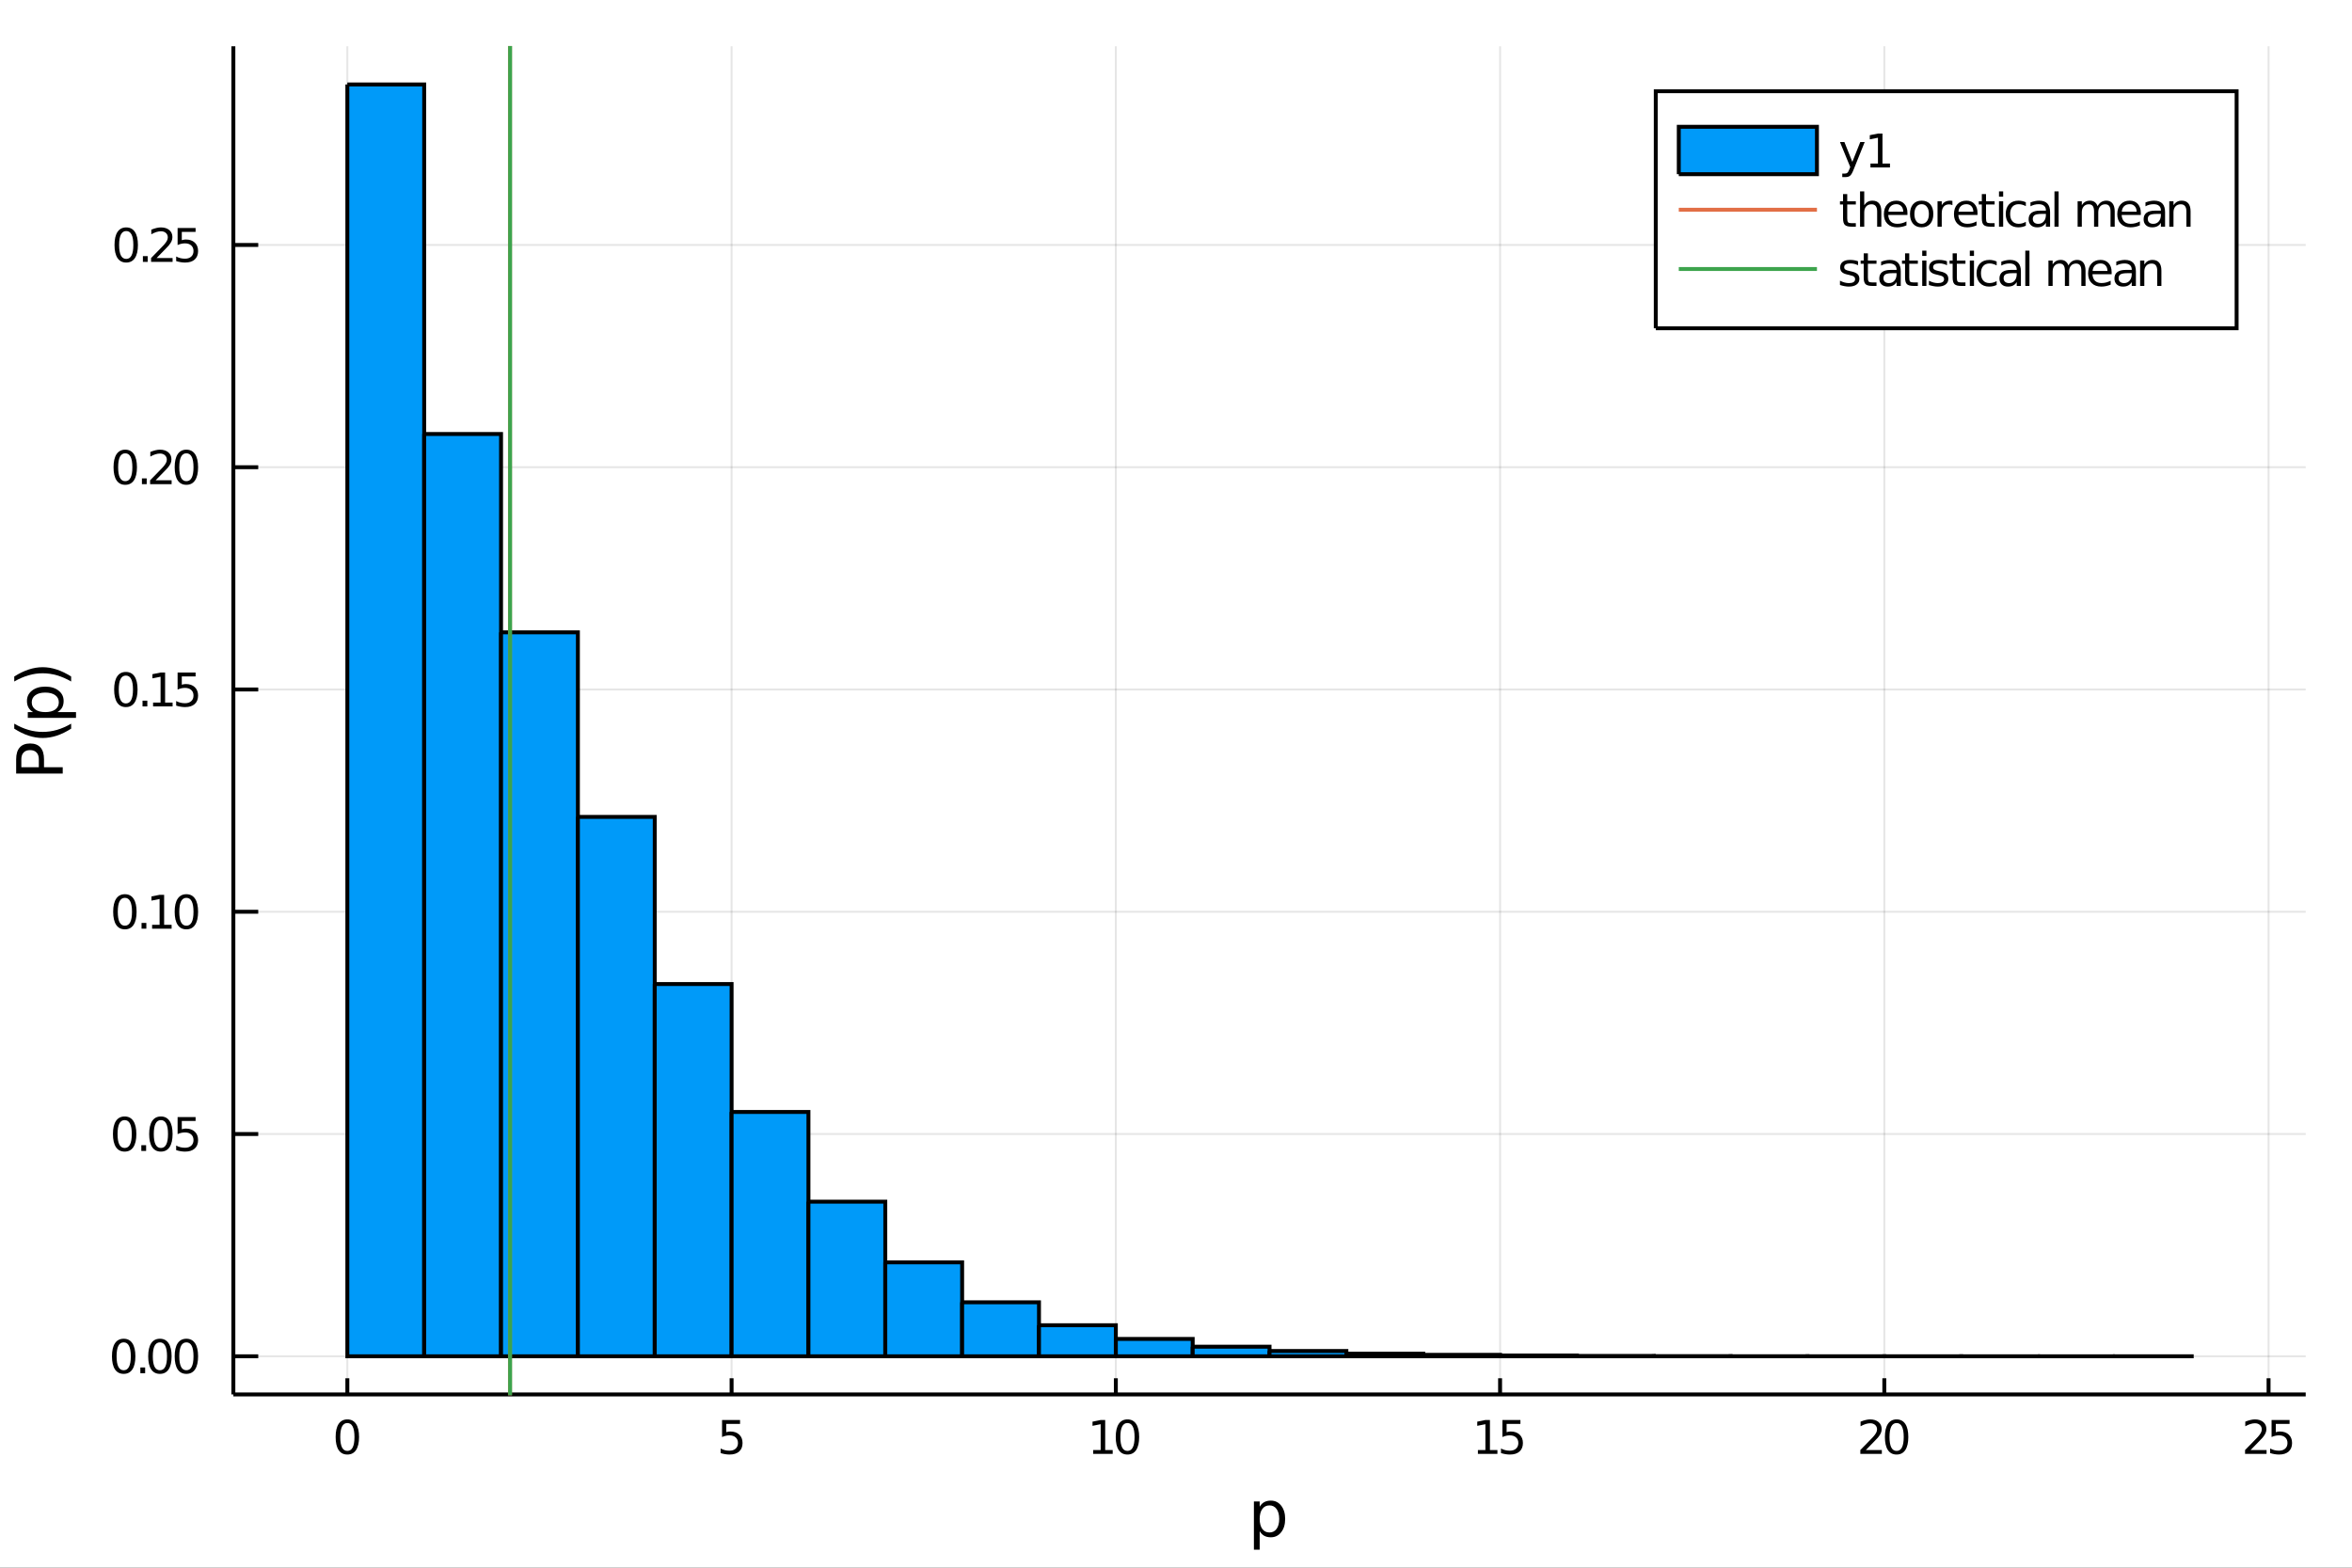 <?xml version="1.0" encoding="utf-8"?>
<svg xmlns="http://www.w3.org/2000/svg" xmlns:xlink="http://www.w3.org/1999/xlink" width="600" height="400" viewBox="0 0 2400 1600">
<rect x="0" y="0" width="2400" height="1600" fill="#333333" stroke="none"/>
<defs>
  <clipPath id="clip810">
    <rect x="0" y="0" width="2400" height="1600"/>
  </clipPath>
</defs>
<path clip-path="url(#clip810)" d="
M0 1600 L2400 1600 L2400 0 L0 0  Z
  " fill="#ffffff" fill-rule="evenodd" fill-opacity="1"/>
<defs>
  <clipPath id="clip811">
    <rect x="480" y="0" width="1681" height="1600"/>
  </clipPath>
</defs>
<path clip-path="url(#clip810)" d="
M238.13 1423.18 L2352.76 1423.18 L2352.76 47.244 L238.13 47.244  Z
  " fill="#ffffff" fill-rule="evenodd" fill-opacity="1"/>
<defs>
  <clipPath id="clip812">
    <rect x="238" y="47" width="2116" height="1377"/>
  </clipPath>
</defs>
<polyline clip-path="url(#clip812)" style="stroke:#000000; stroke-width:2; stroke-opacity:0.1; fill:none" points="
  354.438,1423.18 354.438,47.244 
  "/>
<polyline clip-path="url(#clip812)" style="stroke:#000000; stroke-width:2; stroke-opacity:0.1; fill:none" points="
  746.524,1423.18 746.524,47.244 
  "/>
<polyline clip-path="url(#clip812)" style="stroke:#000000; stroke-width:2; stroke-opacity:0.1; fill:none" points="
  1138.61,1423.18 1138.61,47.244 
  "/>
<polyline clip-path="url(#clip812)" style="stroke:#000000; stroke-width:2; stroke-opacity:0.1; fill:none" points="
  1530.69,1423.18 1530.69,47.244 
  "/>
<polyline clip-path="url(#clip812)" style="stroke:#000000; stroke-width:2; stroke-opacity:0.1; fill:none" points="
  1922.78,1423.18 1922.78,47.244 
  "/>
<polyline clip-path="url(#clip812)" style="stroke:#000000; stroke-width:2; stroke-opacity:0.1; fill:none" points="
  2314.86,1423.18 2314.86,47.244 
  "/>
<polyline clip-path="url(#clip810)" style="stroke:#000000; stroke-width:4; stroke-opacity:1; fill:none" points="
  238.13,1423.18 2352.76,1423.18 
  "/>
<polyline clip-path="url(#clip810)" style="stroke:#000000; stroke-width:4; stroke-opacity:1; fill:none" points="
  354.438,1423.18 354.438,1406.67 
  "/>
<polyline clip-path="url(#clip810)" style="stroke:#000000; stroke-width:4; stroke-opacity:1; fill:none" points="
  746.524,1423.18 746.524,1406.67 
  "/>
<polyline clip-path="url(#clip810)" style="stroke:#000000; stroke-width:4; stroke-opacity:1; fill:none" points="
  1138.61,1423.18 1138.61,1406.67 
  "/>
<polyline clip-path="url(#clip810)" style="stroke:#000000; stroke-width:4; stroke-opacity:1; fill:none" points="
  1530.69,1423.18 1530.69,1406.67 
  "/>
<polyline clip-path="url(#clip810)" style="stroke:#000000; stroke-width:4; stroke-opacity:1; fill:none" points="
  1922.78,1423.18 1922.78,1406.67 
  "/>
<polyline clip-path="url(#clip810)" style="stroke:#000000; stroke-width:4; stroke-opacity:1; fill:none" points="
  2314.86,1423.18 2314.86,1406.67 
  "/>
<path clip-path="url(#clip810)" d="M 0 0 M354.438 1452.37 Q350.827 1452.37 348.998 1455.94 Q347.193 1459.48 347.193 1466.61 Q347.193 1473.71 348.998 1477.28 Q350.827 1480.82 354.438 1480.82 Q358.072 1480.82 359.878 1477.28 Q361.707 1473.71 361.707 1466.61 Q361.707 1459.48 359.878 1455.94 Q358.072 1452.37 354.438 1452.37 M354.438 1448.67 Q360.248 1448.67 363.304 1453.27 Q366.383 1457.86 366.383 1466.61 Q366.383 1475.33 363.304 1479.94 Q360.248 1484.52 354.438 1484.52 Q348.628 1484.52 345.549 1479.94 Q342.494 1475.33 342.494 1466.61 Q342.494 1457.86 345.549 1453.27 Q348.628 1448.67 354.438 1448.67 Z" fill="#000000" fill-rule="evenodd" fill-opacity="1" /><path clip-path="url(#clip810)" d="M 0 0 M736.801 1449.29 L755.158 1449.29 L755.158 1453.23 L741.084 1453.23 L741.084 1461.7 Q742.102 1461.35 743.121 1461.19 Q744.139 1461 745.158 1461 Q750.945 1461 754.324 1464.18 Q757.704 1467.35 757.704 1472.76 Q757.704 1478.34 754.232 1481.44 Q750.76 1484.52 744.44 1484.52 Q742.264 1484.52 739.996 1484.15 Q737.75 1483.78 735.343 1483.04 L735.343 1478.34 Q737.426 1479.48 739.649 1480.03 Q741.871 1480.59 744.348 1480.59 Q748.352 1480.59 750.69 1478.48 Q753.028 1476.38 753.028 1472.76 Q753.028 1469.15 750.69 1467.05 Q748.352 1464.94 744.348 1464.94 Q742.473 1464.94 740.598 1465.36 Q738.746 1465.77 736.801 1466.65 L736.801 1449.29 Z" fill="#000000" fill-rule="evenodd" fill-opacity="1" /><path clip-path="url(#clip810)" d="M 0 0 M1115.48 1479.92 L1123.12 1479.92 L1123.12 1453.55 L1114.81 1455.22 L1114.81 1450.96 L1123.08 1449.29 L1127.75 1449.29 L1127.75 1479.92 L1135.39 1479.92 L1135.39 1483.85 L1115.48 1483.85 L1115.48 1479.92 Z" fill="#000000" fill-rule="evenodd" fill-opacity="1" /><path clip-path="url(#clip810)" d="M 0 0 M1150.46 1452.37 Q1146.85 1452.37 1145.02 1455.94 Q1143.22 1459.48 1143.22 1466.61 Q1143.22 1473.71 1145.02 1477.28 Q1146.85 1480.82 1150.46 1480.82 Q1154.09 1480.82 1155.9 1477.28 Q1157.73 1473.71 1157.73 1466.61 Q1157.73 1459.48 1155.9 1455.94 Q1154.09 1452.37 1150.46 1452.37 M1150.46 1448.67 Q1156.27 1448.67 1159.33 1453.27 Q1162.41 1457.86 1162.41 1466.61 Q1162.41 1475.33 1159.33 1479.94 Q1156.27 1484.52 1150.46 1484.52 Q1144.65 1484.52 1141.57 1479.94 Q1138.52 1475.33 1138.52 1466.61 Q1138.52 1457.86 1141.57 1453.27 Q1144.65 1448.67 1150.46 1448.67 Z" fill="#000000" fill-rule="evenodd" fill-opacity="1" /><path clip-path="url(#clip810)" d="M 0 0 M1508.07 1479.92 L1515.71 1479.92 L1515.71 1453.55 L1507.4 1455.22 L1507.4 1450.96 L1515.66 1449.29 L1520.34 1449.29 L1520.34 1479.92 L1527.97 1479.92 L1527.97 1483.85 L1508.07 1483.85 L1508.07 1479.92 Z" fill="#000000" fill-rule="evenodd" fill-opacity="1" /><path clip-path="url(#clip810)" d="M 0 0 M1533.09 1449.29 L1551.45 1449.29 L1551.45 1453.23 L1537.37 1453.23 L1537.37 1461.7 Q1538.39 1461.35 1539.41 1461.19 Q1540.43 1461 1541.45 1461 Q1547.23 1461 1550.61 1464.18 Q1553.99 1467.35 1553.99 1472.76 Q1553.99 1478.34 1550.52 1481.44 Q1547.05 1484.52 1540.73 1484.52 Q1538.55 1484.52 1536.28 1484.15 Q1534.04 1483.78 1531.63 1483.04 L1531.63 1478.34 Q1533.71 1479.48 1535.94 1480.03 Q1538.16 1480.59 1540.64 1480.59 Q1544.64 1480.59 1546.98 1478.48 Q1549.32 1476.38 1549.32 1472.76 Q1549.32 1469.15 1546.98 1467.05 Q1544.64 1464.94 1540.64 1464.94 Q1538.76 1464.94 1536.89 1465.36 Q1535.03 1465.77 1533.09 1466.65 L1533.09 1449.29 Z" fill="#000000" fill-rule="evenodd" fill-opacity="1" /><path clip-path="url(#clip810)" d="M 0 0 M1903.93 1479.92 L1920.24 1479.92 L1920.24 1483.85 L1898.3 1483.85 L1898.3 1479.92 Q1900.96 1477.16 1905.55 1472.53 Q1910.15 1467.88 1911.33 1466.54 Q1913.58 1464.01 1914.46 1462.28 Q1915.36 1460.52 1915.36 1458.83 Q1915.36 1456.07 1913.42 1454.34 Q1911.49 1452.6 1908.39 1452.6 Q1906.19 1452.6 1903.74 1453.37 Q1901.31 1454.13 1898.53 1455.68 L1898.53 1450.96 Q1901.36 1449.82 1903.81 1449.25 Q1906.26 1448.67 1908.3 1448.67 Q1913.67 1448.67 1916.87 1451.35 Q1920.06 1454.04 1920.06 1458.53 Q1920.06 1460.66 1919.25 1462.58 Q1918.46 1464.48 1916.36 1467.07 Q1915.78 1467.74 1912.68 1470.96 Q1909.57 1474.15 1903.93 1479.92 Z" fill="#000000" fill-rule="evenodd" fill-opacity="1" /><path clip-path="url(#clip810)" d="M 0 0 M1935.31 1452.37 Q1931.7 1452.37 1929.87 1455.94 Q1928.07 1459.48 1928.07 1466.61 Q1928.07 1473.71 1929.87 1477.28 Q1931.7 1480.82 1935.31 1480.82 Q1938.95 1480.82 1940.75 1477.28 Q1942.58 1473.71 1942.58 1466.61 Q1942.58 1459.48 1940.75 1455.94 Q1938.95 1452.37 1935.31 1452.37 M1935.31 1448.67 Q1941.12 1448.67 1944.18 1453.27 Q1947.26 1457.86 1947.26 1466.61 Q1947.26 1475.33 1944.18 1479.94 Q1941.12 1484.52 1935.31 1484.52 Q1929.5 1484.52 1926.43 1479.94 Q1923.37 1475.33 1923.37 1466.61 Q1923.37 1457.86 1926.43 1453.27 Q1929.5 1448.67 1935.31 1448.67 Z" fill="#000000" fill-rule="evenodd" fill-opacity="1" /><path clip-path="url(#clip810)" d="M 0 0 M2296.51 1479.92 L2312.83 1479.92 L2312.83 1483.85 L2290.88 1483.85 L2290.88 1479.92 Q2293.55 1477.16 2298.13 1472.53 Q2302.74 1467.88 2303.92 1466.54 Q2306.16 1464.01 2307.04 1462.28 Q2307.94 1460.52 2307.94 1458.83 Q2307.94 1456.07 2306 1454.34 Q2304.08 1452.6 2300.98 1452.6 Q2298.78 1452.6 2296.32 1453.37 Q2293.89 1454.13 2291.11 1455.68 L2291.11 1450.96 Q2293.94 1449.82 2296.39 1449.25 Q2298.85 1448.67 2300.88 1448.67 Q2306.25 1448.67 2309.45 1451.35 Q2312.64 1454.04 2312.64 1458.53 Q2312.64 1460.66 2311.83 1462.58 Q2311.05 1464.48 2308.94 1467.07 Q2308.36 1467.74 2305.26 1470.96 Q2302.16 1474.15 2296.51 1479.92 Z" fill="#000000" fill-rule="evenodd" fill-opacity="1" /><path clip-path="url(#clip810)" d="M 0 0 M2317.94 1449.29 L2336.3 1449.29 L2336.3 1453.23 L2322.23 1453.23 L2322.23 1461.7 Q2323.24 1461.35 2324.26 1461.19 Q2325.28 1461 2326.3 1461 Q2332.09 1461 2335.47 1464.18 Q2338.85 1467.35 2338.85 1472.76 Q2338.85 1478.34 2335.37 1481.44 Q2331.9 1484.52 2325.58 1484.52 Q2323.41 1484.52 2321.14 1484.15 Q2318.89 1483.78 2316.49 1483.04 L2316.49 1478.34 Q2318.57 1479.48 2320.79 1480.03 Q2323.01 1480.59 2325.49 1480.59 Q2329.49 1480.59 2331.83 1478.48 Q2334.17 1476.38 2334.17 1472.76 Q2334.17 1469.15 2331.83 1467.05 Q2329.49 1464.94 2325.49 1464.94 Q2323.61 1464.94 2321.74 1465.36 Q2319.89 1465.77 2317.94 1466.65 L2317.94 1449.29 Z" fill="#000000" fill-rule="evenodd" fill-opacity="1" /><path clip-path="url(#clip810)" d="M 0 0 M1285.39 1562.7 L1285.39 1581.6 L1279.5 1581.6 L1279.5 1532.4 L1285.39 1532.4 L1285.39 1537.81 Q1287.23 1534.62 1290.03 1533.1 Q1292.86 1531.54 1296.78 1531.54 Q1303.27 1531.54 1307.32 1536.69 Q1311.39 1541.85 1311.39 1550.25 Q1311.39 1558.65 1307.32 1563.81 Q1303.27 1568.97 1296.78 1568.97 Q1292.86 1568.97 1290.03 1567.44 Q1287.23 1565.88 1285.39 1562.7 M1305.31 1550.25 Q1305.31 1543.79 1302.64 1540.13 Q1299.99 1536.44 1295.35 1536.44 Q1290.7 1536.44 1288.03 1540.13 Q1285.39 1543.79 1285.39 1550.25 Q1285.39 1556.71 1288.03 1560.4 Q1290.7 1564.07 1295.35 1564.07 Q1299.99 1564.07 1302.64 1560.4 Q1305.31 1556.71 1305.31 1550.25 Z" fill="#000000" fill-rule="evenodd" fill-opacity="1" /><polyline clip-path="url(#clip812)" style="stroke:#000000; stroke-width:2; stroke-opacity:0.1; fill:none" points="
  238.13,1384.24 2352.76,1384.24 
  "/>
<polyline clip-path="url(#clip812)" style="stroke:#000000; stroke-width:2; stroke-opacity:0.1; fill:none" points="
  238.13,1157.39 2352.76,1157.39 
  "/>
<polyline clip-path="url(#clip812)" style="stroke:#000000; stroke-width:2; stroke-opacity:0.1; fill:none" points="
  238.13,930.545 2352.76,930.545 
  "/>
<polyline clip-path="url(#clip812)" style="stroke:#000000; stroke-width:2; stroke-opacity:0.1; fill:none" points="
  238.13,703.699 2352.76,703.699 
  "/>
<polyline clip-path="url(#clip812)" style="stroke:#000000; stroke-width:2; stroke-opacity:0.1; fill:none" points="
  238.13,476.852 2352.76,476.852 
  "/>
<polyline clip-path="url(#clip812)" style="stroke:#000000; stroke-width:2; stroke-opacity:0.1; fill:none" points="
  238.13,250.006 2352.76,250.006 
  "/>
<polyline clip-path="url(#clip810)" style="stroke:#000000; stroke-width:4; stroke-opacity:1; fill:none" points="
  238.13,1423.18 238.13,47.244 
  "/>
<polyline clip-path="url(#clip810)" style="stroke:#000000; stroke-width:4; stroke-opacity:1; fill:none" points="
  238.13,1384.24 263.506,1384.24 
  "/>
<polyline clip-path="url(#clip810)" style="stroke:#000000; stroke-width:4; stroke-opacity:1; fill:none" points="
  238.13,1157.39 263.506,1157.39 
  "/>
<polyline clip-path="url(#clip810)" style="stroke:#000000; stroke-width:4; stroke-opacity:1; fill:none" points="
  238.13,930.545 263.506,930.545 
  "/>
<polyline clip-path="url(#clip810)" style="stroke:#000000; stroke-width:4; stroke-opacity:1; fill:none" points="
  238.13,703.699 263.506,703.699 
  "/>
<polyline clip-path="url(#clip810)" style="stroke:#000000; stroke-width:4; stroke-opacity:1; fill:none" points="
  238.13,476.852 263.506,476.852 
  "/>
<polyline clip-path="url(#clip810)" style="stroke:#000000; stroke-width:4; stroke-opacity:1; fill:none" points="
  238.13,250.006 263.506,250.006 
  "/>
<path clip-path="url(#clip810)" d="M 0 0 M126.205 1370.04 Q122.593 1370.04 120.765 1373.6 Q118.959 1377.14 118.959 1384.27 Q118.959 1391.38 120.765 1394.94 Q122.593 1398.49 126.205 1398.49 Q129.839 1398.49 131.644 1394.94 Q133.473 1391.38 133.473 1384.27 Q133.473 1377.14 131.644 1373.6 Q129.839 1370.04 126.205 1370.04 M126.205 1366.33 Q132.015 1366.33 135.07 1370.94 Q138.149 1375.52 138.149 1384.27 Q138.149 1393 135.07 1397.61 Q132.015 1402.19 126.205 1402.19 Q120.394 1402.19 117.316 1397.61 Q114.26 1393 114.26 1384.27 Q114.26 1375.52 117.316 1370.94 Q120.394 1366.33 126.205 1366.33 Z" fill="#000000" fill-rule="evenodd" fill-opacity="1" /><path clip-path="url(#clip810)" d="M 0 0 M143.218 1395.64 L148.103 1395.64 L148.103 1401.52 L143.218 1401.52 L143.218 1395.64 Z" fill="#000000" fill-rule="evenodd" fill-opacity="1" /><path clip-path="url(#clip810)" d="M 0 0 M163.172 1370.04 Q159.561 1370.04 157.732 1373.6 Q155.927 1377.14 155.927 1384.27 Q155.927 1391.38 157.732 1394.94 Q159.561 1398.49 163.172 1398.49 Q166.806 1398.49 168.612 1394.94 Q170.44 1391.38 170.44 1384.27 Q170.44 1377.14 168.612 1373.6 Q166.806 1370.04 163.172 1370.04 M163.172 1366.33 Q168.982 1366.33 172.038 1370.94 Q175.116 1375.52 175.116 1384.27 Q175.116 1393 172.038 1397.61 Q168.982 1402.19 163.172 1402.19 Q157.362 1402.19 154.283 1397.61 Q151.228 1393 151.228 1384.27 Q151.228 1375.52 154.283 1370.94 Q157.362 1366.33 163.172 1366.33 Z" fill="#000000" fill-rule="evenodd" fill-opacity="1" /><path clip-path="url(#clip810)" d="M 0 0 M190.186 1370.04 Q186.575 1370.04 184.746 1373.6 Q182.94 1377.14 182.94 1384.27 Q182.94 1391.38 184.746 1394.94 Q186.575 1398.49 190.186 1398.49 Q193.82 1398.49 195.625 1394.94 Q197.454 1391.38 197.454 1384.27 Q197.454 1377.14 195.625 1373.6 Q193.82 1370.04 190.186 1370.04 M190.186 1366.33 Q195.996 1366.33 199.051 1370.94 Q202.13 1375.52 202.13 1384.27 Q202.13 1393 199.051 1397.61 Q195.996 1402.19 190.186 1402.19 Q184.376 1402.19 181.297 1397.61 Q178.241 1393 178.241 1384.27 Q178.241 1375.52 181.297 1370.94 Q184.376 1366.33 190.186 1366.33 Z" fill="#000000" fill-rule="evenodd" fill-opacity="1" /><path clip-path="url(#clip810)" d="M 0 0 M127.2 1143.19 Q123.589 1143.19 121.76 1146.76 Q119.955 1150.3 119.955 1157.43 Q119.955 1164.53 121.76 1168.1 Q123.589 1171.64 127.2 1171.64 Q130.834 1171.64 132.64 1168.1 Q134.468 1164.53 134.468 1157.43 Q134.468 1150.3 132.64 1146.76 Q130.834 1143.19 127.2 1143.19 M127.2 1139.49 Q133.01 1139.49 136.066 1144.09 Q139.144 1148.68 139.144 1157.43 Q139.144 1166.15 136.066 1170.76 Q133.01 1175.34 127.2 1175.34 Q121.39 1175.34 118.311 1170.76 Q115.256 1166.15 115.256 1157.43 Q115.256 1148.68 118.311 1144.09 Q121.39 1139.49 127.2 1139.49 Z" fill="#000000" fill-rule="evenodd" fill-opacity="1" /><path clip-path="url(#clip810)" d="M 0 0 M144.214 1168.79 L149.098 1168.79 L149.098 1174.67 L144.214 1174.67 L144.214 1168.79 Z" fill="#000000" fill-rule="evenodd" fill-opacity="1" /><path clip-path="url(#clip810)" d="M 0 0 M164.167 1143.19 Q160.556 1143.19 158.728 1146.76 Q156.922 1150.3 156.922 1157.43 Q156.922 1164.53 158.728 1168.1 Q160.556 1171.64 164.167 1171.64 Q167.802 1171.64 169.607 1168.1 Q171.436 1164.53 171.436 1157.43 Q171.436 1150.3 169.607 1146.76 Q167.802 1143.19 164.167 1143.19 M164.167 1139.49 Q169.977 1139.49 173.033 1144.09 Q176.112 1148.68 176.112 1157.43 Q176.112 1166.15 173.033 1170.76 Q169.977 1175.34 164.167 1175.34 Q158.357 1175.34 155.278 1170.76 Q152.223 1166.15 152.223 1157.43 Q152.223 1148.68 155.278 1144.09 Q158.357 1139.49 164.167 1139.49 Z" fill="#000000" fill-rule="evenodd" fill-opacity="1" /><path clip-path="url(#clip810)" d="M 0 0 M181.227 1140.11 L199.584 1140.11 L199.584 1144.05 L185.51 1144.05 L185.51 1152.52 Q186.528 1152.17 187.547 1152.01 Q188.565 1151.82 189.584 1151.82 Q195.371 1151.82 198.75 1155 Q202.13 1158.17 202.13 1163.58 Q202.13 1169.16 198.658 1172.26 Q195.186 1175.34 188.866 1175.34 Q186.69 1175.34 184.422 1174.97 Q182.176 1174.6 179.769 1173.86 L179.769 1169.16 Q181.852 1170.3 184.075 1170.85 Q186.297 1171.41 188.774 1171.41 Q192.778 1171.41 195.116 1169.3 Q197.454 1167.19 197.454 1163.58 Q197.454 1159.97 195.116 1157.87 Q192.778 1155.76 188.774 1155.76 Q186.899 1155.76 185.024 1156.18 Q183.172 1156.59 181.227 1157.47 L181.227 1140.11 Z" fill="#000000" fill-rule="evenodd" fill-opacity="1" /><path clip-path="url(#clip810)" d="M 0 0 M127.431 916.344 Q123.82 916.344 121.992 919.909 Q120.186 923.45 120.186 930.58 Q120.186 937.686 121.992 941.251 Q123.82 944.793 127.431 944.793 Q131.066 944.793 132.871 941.251 Q134.7 937.686 134.7 930.58 Q134.7 923.45 132.871 919.909 Q131.066 916.344 127.431 916.344 M127.431 912.64 Q133.242 912.64 136.297 917.247 Q139.376 921.83 139.376 930.58 Q139.376 939.307 136.297 943.913 Q133.242 948.497 127.431 948.497 Q121.621 948.497 118.543 943.913 Q115.487 939.307 115.487 930.58 Q115.487 921.83 118.543 917.247 Q121.621 912.64 127.431 912.64 Z" fill="#000000" fill-rule="evenodd" fill-opacity="1" /><path clip-path="url(#clip810)" d="M 0 0 M144.445 941.946 L149.329 941.946 L149.329 947.825 L144.445 947.825 L144.445 941.946 Z" fill="#000000" fill-rule="evenodd" fill-opacity="1" /><path clip-path="url(#clip810)" d="M 0 0 M155.209 943.89 L162.848 943.89 L162.848 917.525 L154.538 919.191 L154.538 914.932 L162.802 913.265 L167.477 913.265 L167.477 943.89 L175.116 943.89 L175.116 947.825 L155.209 947.825 L155.209 943.89 Z" fill="#000000" fill-rule="evenodd" fill-opacity="1" /><path clip-path="url(#clip810)" d="M 0 0 M190.186 916.344 Q186.575 916.344 184.746 919.909 Q182.94 923.45 182.94 930.58 Q182.94 937.686 184.746 941.251 Q186.575 944.793 190.186 944.793 Q193.82 944.793 195.625 941.251 Q197.454 937.686 197.454 930.58 Q197.454 923.45 195.625 919.909 Q193.82 916.344 190.186 916.344 M190.186 912.64 Q195.996 912.64 199.051 917.247 Q202.13 921.83 202.13 930.58 Q202.13 939.307 199.051 943.913 Q195.996 948.497 190.186 948.497 Q184.376 948.497 181.297 943.913 Q178.241 939.307 178.241 930.58 Q178.241 921.83 181.297 917.247 Q184.376 912.64 190.186 912.64 Z" fill="#000000" fill-rule="evenodd" fill-opacity="1" /><path clip-path="url(#clip810)" d="M 0 0 M128.427 689.497 Q124.816 689.497 122.987 693.062 Q121.181 696.604 121.181 703.734 Q121.181 710.84 122.987 714.405 Q124.816 717.946 128.427 717.946 Q132.061 717.946 133.867 714.405 Q135.695 710.84 135.695 703.734 Q135.695 696.604 133.867 693.062 Q132.061 689.497 128.427 689.497 M128.427 685.794 Q134.237 685.794 137.292 690.4 Q140.371 694.984 140.371 703.734 Q140.371 712.46 137.292 717.067 Q134.237 721.65 128.427 721.65 Q122.617 721.65 119.538 717.067 Q116.482 712.46 116.482 703.734 Q116.482 694.984 119.538 690.4 Q122.617 685.794 128.427 685.794 Z" fill="#000000" fill-rule="evenodd" fill-opacity="1" /><path clip-path="url(#clip810)" d="M 0 0 M145.441 715.099 L150.325 715.099 L150.325 720.979 L145.441 720.979 L145.441 715.099 Z" fill="#000000" fill-rule="evenodd" fill-opacity="1" /><path clip-path="url(#clip810)" d="M 0 0 M156.204 717.044 L163.843 717.044 L163.843 690.678 L155.533 692.345 L155.533 688.085 L163.797 686.419 L168.473 686.419 L168.473 717.044 L176.112 717.044 L176.112 720.979 L156.204 720.979 L156.204 717.044 Z" fill="#000000" fill-rule="evenodd" fill-opacity="1" /><path clip-path="url(#clip810)" d="M 0 0 M181.227 686.419 L199.584 686.419 L199.584 690.354 L185.51 690.354 L185.51 698.826 Q186.528 698.479 187.547 698.317 Q188.565 698.132 189.584 698.132 Q195.371 698.132 198.75 701.303 Q202.13 704.474 202.13 709.891 Q202.13 715.47 198.658 718.571 Q195.186 721.65 188.866 721.65 Q186.69 721.65 184.422 721.28 Q182.176 720.909 179.769 720.169 L179.769 715.47 Q181.852 716.604 184.075 717.159 Q186.297 717.715 188.774 717.715 Q192.778 717.715 195.116 715.608 Q197.454 713.502 197.454 709.891 Q197.454 706.28 195.116 704.173 Q192.778 702.067 188.774 702.067 Q186.899 702.067 185.024 702.484 Q183.172 702.9 181.227 703.78 L181.227 686.419 Z" fill="#000000" fill-rule="evenodd" fill-opacity="1" /><path clip-path="url(#clip810)" d="M 0 0 M127.802 462.651 Q124.191 462.651 122.362 466.216 Q120.556 469.757 120.556 476.887 Q120.556 483.993 122.362 487.558 Q124.191 491.1 127.802 491.1 Q131.436 491.1 133.242 487.558 Q135.07 483.993 135.07 476.887 Q135.07 469.757 133.242 466.216 Q131.436 462.651 127.802 462.651 M127.802 458.947 Q133.612 458.947 136.667 463.554 Q139.746 468.137 139.746 476.887 Q139.746 485.614 136.667 490.22 Q133.612 494.804 127.802 494.804 Q121.992 494.804 118.913 490.22 Q115.857 485.614 115.857 476.887 Q115.857 468.137 118.913 463.554 Q121.992 458.947 127.802 458.947 Z" fill="#000000" fill-rule="evenodd" fill-opacity="1" /><path clip-path="url(#clip810)" d="M 0 0 M144.816 488.253 L149.7 488.253 L149.7 494.132 L144.816 494.132 L144.816 488.253 Z" fill="#000000" fill-rule="evenodd" fill-opacity="1" /><path clip-path="url(#clip810)" d="M 0 0 M158.797 490.197 L175.116 490.197 L175.116 494.132 L153.172 494.132 L153.172 490.197 Q155.834 487.443 160.417 482.813 Q165.024 478.16 166.204 476.818 Q168.45 474.294 169.329 472.558 Q170.232 470.799 170.232 469.109 Q170.232 466.355 168.288 464.619 Q166.366 462.882 163.265 462.882 Q161.065 462.882 158.612 463.646 Q156.181 464.41 153.403 465.961 L153.403 461.239 Q156.228 460.105 158.681 459.526 Q161.135 458.947 163.172 458.947 Q168.542 458.947 171.737 461.632 Q174.931 464.318 174.931 468.808 Q174.931 470.938 174.121 472.859 Q173.334 474.757 171.227 477.35 Q170.649 478.021 167.547 481.239 Q164.445 484.433 158.797 490.197 Z" fill="#000000" fill-rule="evenodd" fill-opacity="1" /><path clip-path="url(#clip810)" d="M 0 0 M190.186 462.651 Q186.575 462.651 184.746 466.216 Q182.94 469.757 182.94 476.887 Q182.94 483.993 184.746 487.558 Q186.575 491.1 190.186 491.1 Q193.82 491.1 195.625 487.558 Q197.454 483.993 197.454 476.887 Q197.454 469.757 195.625 466.216 Q193.82 462.651 190.186 462.651 M190.186 458.947 Q195.996 458.947 199.051 463.554 Q202.13 468.137 202.13 476.887 Q202.13 485.614 199.051 490.22 Q195.996 494.804 190.186 494.804 Q184.376 494.804 181.297 490.22 Q178.241 485.614 178.241 476.887 Q178.241 468.137 181.297 463.554 Q184.376 458.947 190.186 458.947 Z" fill="#000000" fill-rule="evenodd" fill-opacity="1" /><path clip-path="url(#clip810)" d="M 0 0 M128.797 235.804 Q125.186 235.804 123.357 239.369 Q121.552 242.911 121.552 250.041 Q121.552 257.147 123.357 260.712 Q125.186 264.253 128.797 264.253 Q132.431 264.253 134.237 260.712 Q136.066 257.147 136.066 250.041 Q136.066 242.911 134.237 239.369 Q132.431 235.804 128.797 235.804 M128.797 232.101 Q134.607 232.101 137.663 236.707 Q140.741 241.291 140.741 250.041 Q140.741 258.767 137.663 263.374 Q134.607 267.957 128.797 267.957 Q122.987 267.957 119.908 263.374 Q116.853 258.767 116.853 250.041 Q116.853 241.291 119.908 236.707 Q122.987 232.101 128.797 232.101 Z" fill="#000000" fill-rule="evenodd" fill-opacity="1" /><path clip-path="url(#clip810)" d="M 0 0 M145.811 261.406 L150.695 261.406 L150.695 267.286 L145.811 267.286 L145.811 261.406 Z" fill="#000000" fill-rule="evenodd" fill-opacity="1" /><path clip-path="url(#clip810)" d="M 0 0 M159.792 263.351 L176.112 263.351 L176.112 267.286 L154.167 267.286 L154.167 263.351 Q156.829 260.596 161.413 255.966 Q166.019 251.314 167.2 249.971 Q169.445 247.448 170.325 245.712 Q171.227 243.953 171.227 242.263 Q171.227 239.508 169.283 237.772 Q167.362 236.036 164.26 236.036 Q162.061 236.036 159.607 236.8 Q157.177 237.564 154.399 239.115 L154.399 234.392 Q157.223 233.258 159.677 232.679 Q162.13 232.101 164.167 232.101 Q169.538 232.101 172.732 234.786 Q175.926 237.471 175.926 241.962 Q175.926 244.091 175.116 246.013 Q174.329 247.911 172.223 250.503 Q171.644 251.175 168.542 254.392 Q165.44 257.587 159.792 263.351 Z" fill="#000000" fill-rule="evenodd" fill-opacity="1" /><path clip-path="url(#clip810)" d="M 0 0 M181.227 232.726 L199.584 232.726 L199.584 236.661 L185.51 236.661 L185.51 245.133 Q186.528 244.786 187.547 244.624 Q188.565 244.439 189.584 244.439 Q195.371 244.439 198.75 247.61 Q202.13 250.781 202.13 256.198 Q202.13 261.777 198.658 264.878 Q195.186 267.957 188.866 267.957 Q186.69 267.957 184.422 267.587 Q182.176 267.216 179.769 266.476 L179.769 261.777 Q181.852 262.911 184.075 263.466 Q186.297 264.022 188.774 264.022 Q192.778 264.022 195.116 261.915 Q197.454 259.809 197.454 256.198 Q197.454 252.587 195.116 250.48 Q192.778 248.374 188.774 248.374 Q186.899 248.374 185.024 248.791 Q183.172 249.207 181.227 250.087 L181.227 232.726 Z" fill="#000000" fill-rule="evenodd" fill-opacity="1" /><path clip-path="url(#clip810)" d="M 0 0 M21.768 783.05 L39.623 783.05 L39.623 774.966 Q39.623 770.478 37.3 768.027 Q34.977 765.576 30.68 765.576 Q26.415 765.576 24.091 768.027 Q21.768 770.478 21.768 774.966 L21.768 783.05 M16.484 789.48 L16.484 774.966 Q16.484 766.977 20.113 762.903 Q23.709 758.797 30.68 758.797 Q37.714 758.797 41.31 762.903 Q44.907 766.977 44.907 774.966 L44.907 783.05 L64.004 783.05 L64.004 789.48 L16.484 789.48 Z" fill="#000000" fill-rule="evenodd" fill-opacity="1" /><path clip-path="url(#clip810)" d="M 0 0 M14.543 738.586 Q21.863 742.851 29.025 744.92 Q36.186 746.989 43.538 746.989 Q50.891 746.989 58.116 744.92 Q65.309 742.819 72.598 738.586 L72.598 743.678 Q65.118 748.453 57.893 750.84 Q50.668 753.195 43.538 753.195 Q36.441 753.195 29.247 750.84 Q22.054 748.484 14.543 743.678 L14.543 738.586 Z" fill="#000000" fill-rule="evenodd" fill-opacity="1" /><path clip-path="url(#clip810)" d="M 0 0 M58.657 726.777 L77.563 726.777 L77.563 732.666 L28.356 732.666 L28.356 726.777 L33.767 726.777 Q30.584 724.931 29.056 722.13 Q27.497 719.298 27.497 715.383 Q27.497 708.89 32.653 704.848 Q37.809 700.773 46.212 700.773 Q54.615 700.773 59.771 704.848 Q64.927 708.89 64.927 715.383 Q64.927 719.298 63.399 722.13 Q61.84 724.931 58.657 726.777 M46.212 706.853 Q39.751 706.853 36.09 709.526 Q32.398 712.168 32.398 716.815 Q32.398 721.462 36.09 724.136 Q39.751 726.777 46.212 726.777 Q52.673 726.777 56.365 724.136 Q60.026 721.462 60.026 716.815 Q60.026 712.168 56.365 709.526 Q52.673 706.853 46.212 706.853 Z" fill="#000000" fill-rule="evenodd" fill-opacity="1" /><path clip-path="url(#clip810)" d="M 0 0 M14.543 695.554 L14.543 690.461 Q22.054 685.687 29.247 683.331 Q36.441 680.944 43.538 680.944 Q50.668 680.944 57.893 683.331 Q65.118 685.687 72.598 690.461 L72.598 695.554 Q65.309 691.32 58.116 689.252 Q50.891 687.151 43.538 687.151 Q36.186 687.151 29.025 689.252 Q21.863 691.32 14.543 695.554 Z" fill="#000000" fill-rule="evenodd" fill-opacity="1" /><path clip-path="url(#clip812)" d="
M354.438 86.186 L354.438 1384.24 L432.855 1384.24 L432.855 86.186 L354.438 86.186 L354.438 86.186  Z
  " fill="#009af9" fill-rule="evenodd" fill-opacity="1"/>
<polyline clip-path="url(#clip812)" style="stroke:#000000; stroke-width:4; stroke-opacity:1; fill:none" points="
  354.438,86.186 354.438,1384.24 432.855,1384.24 432.855,86.186 354.438,86.186 
  "/>
<path clip-path="url(#clip812)" d="
M432.855 442.934 L432.855 1384.24 L511.272 1384.24 L511.272 442.934 L432.855 442.934 L432.855 442.934  Z
  " fill="#009af9" fill-rule="evenodd" fill-opacity="1"/>
<polyline clip-path="url(#clip812)" style="stroke:#000000; stroke-width:4; stroke-opacity:1; fill:none" points="
  432.855,442.934 432.855,1384.24 511.272,1384.24 511.272,442.934 432.855,442.934 
  "/>
<path clip-path="url(#clip812)" d="
M511.272 645.367 L511.272 1384.24 L589.689 1384.24 L589.689 645.367 L511.272 645.367 L511.272 645.367  Z
  " fill="#009af9" fill-rule="evenodd" fill-opacity="1"/>
<polyline clip-path="url(#clip812)" style="stroke:#000000; stroke-width:4; stroke-opacity:1; fill:none" points="
  511.272,645.367 511.272,1384.24 589.689,1384.24 589.689,645.367 511.272,645.367 
  "/>
<path clip-path="url(#clip812)" d="
M589.689 833.738 L589.689 1384.24 L668.106 1384.24 L668.106 833.738 L589.689 833.738 L589.689 833.738  Z
  " fill="#009af9" fill-rule="evenodd" fill-opacity="1"/>
<polyline clip-path="url(#clip812)" style="stroke:#000000; stroke-width:4; stroke-opacity:1; fill:none" points="
  589.689,833.738 589.689,1384.24 668.106,1384.24 668.106,833.738 589.689,833.738 
  "/>
<path clip-path="url(#clip812)" d="
M668.106 1004.32 L668.106 1384.24 L746.524 1384.24 L746.524 1004.32 L668.106 1004.32 L668.106 1004.32  Z
  " fill="#009af9" fill-rule="evenodd" fill-opacity="1"/>
<polyline clip-path="url(#clip812)" style="stroke:#000000; stroke-width:4; stroke-opacity:1; fill:none" points="
  668.106,1004.32 668.106,1384.24 746.524,1384.24 746.524,1004.32 668.106,1004.32 
  "/>
<path clip-path="url(#clip812)" d="
M746.524 1134.88 L746.524 1384.24 L824.941 1384.24 L824.941 1134.88 L746.524 1134.88 L746.524 1134.88  Z
  " fill="#009af9" fill-rule="evenodd" fill-opacity="1"/>
<polyline clip-path="url(#clip812)" style="stroke:#000000; stroke-width:4; stroke-opacity:1; fill:none" points="
  746.524,1134.88 746.524,1384.24 824.941,1384.24 824.941,1134.88 746.524,1134.88 
  "/>
<path clip-path="url(#clip812)" d="
M824.941 1226.44 L824.941 1384.24 L903.358 1384.24 L903.358 1226.44 L824.941 1226.44 L824.941 1226.44  Z
  " fill="#009af9" fill-rule="evenodd" fill-opacity="1"/>
<polyline clip-path="url(#clip812)" style="stroke:#000000; stroke-width:4; stroke-opacity:1; fill:none" points="
  824.941,1226.44 824.941,1384.24 903.358,1384.24 903.358,1226.44 824.941,1226.44 
  "/>
<path clip-path="url(#clip812)" d="
M903.358 1288.38 L903.358 1384.24 L981.775 1384.24 L981.775 1288.38 L903.358 1288.38 L903.358 1288.38  Z
  " fill="#009af9" fill-rule="evenodd" fill-opacity="1"/>
<polyline clip-path="url(#clip812)" style="stroke:#000000; stroke-width:4; stroke-opacity:1; fill:none" points="
  903.358,1288.38 903.358,1384.24 981.775,1384.24 981.775,1288.38 903.358,1288.38 
  "/>
<path clip-path="url(#clip812)" d="
M981.775 1329.14 L981.775 1384.24 L1060.19 1384.24 L1060.19 1329.14 L981.775 1329.14 L981.775 1329.14  Z
  " fill="#009af9" fill-rule="evenodd" fill-opacity="1"/>
<polyline clip-path="url(#clip812)" style="stroke:#000000; stroke-width:4; stroke-opacity:1; fill:none" points="
  981.775,1329.14 981.775,1384.24 1060.19,1384.24 1060.19,1329.14 981.775,1329.14 
  "/>
<path clip-path="url(#clip812)" d="
M1060.19 1352.55 L1060.19 1384.24 L1138.61 1384.24 L1138.61 1352.55 L1060.19 1352.55 L1060.19 1352.55  Z
  " fill="#009af9" fill-rule="evenodd" fill-opacity="1"/>
<polyline clip-path="url(#clip812)" style="stroke:#000000; stroke-width:4; stroke-opacity:1; fill:none" points="
  1060.19,1352.55 1060.19,1384.24 1138.61,1384.24 1138.61,1352.55 1060.19,1352.55 
  "/>
<path clip-path="url(#clip812)" d="
M1138.61 1366.53 L1138.61 1384.24 L1217.03 1384.24 L1217.03 1366.53 L1138.61 1366.53 L1138.61 1366.53  Z
  " fill="#009af9" fill-rule="evenodd" fill-opacity="1"/>
<polyline clip-path="url(#clip812)" style="stroke:#000000; stroke-width:4; stroke-opacity:1; fill:none" points="
  1138.61,1366.53 1138.61,1384.24 1217.03,1384.24 1217.03,1366.53 1138.61,1366.53 
  "/>
<path clip-path="url(#clip812)" d="
M1217.03 1374.45 L1217.03 1384.24 L1295.44 1384.24 L1295.44 1374.45 L1217.03 1374.45 L1217.03 1374.45  Z
  " fill="#009af9" fill-rule="evenodd" fill-opacity="1"/>
<polyline clip-path="url(#clip812)" style="stroke:#000000; stroke-width:4; stroke-opacity:1; fill:none" points="
  1217.03,1374.45 1217.03,1384.24 1295.44,1384.24 1295.44,1374.45 1217.03,1374.45 
  "/>
<path clip-path="url(#clip812)" d="
M1295.44 1378.84 L1295.44 1384.24 L1373.86 1384.24 L1373.86 1378.84 L1295.44 1378.84 L1295.44 1378.84  Z
  " fill="#009af9" fill-rule="evenodd" fill-opacity="1"/>
<polyline clip-path="url(#clip812)" style="stroke:#000000; stroke-width:4; stroke-opacity:1; fill:none" points="
  1295.44,1378.84 1295.44,1384.24 1373.86,1384.24 1373.86,1378.84 1295.44,1378.84 
  "/>
<path clip-path="url(#clip812)" d="
M1373.86 1381.56 L1373.86 1384.24 L1452.28 1384.24 L1452.28 1381.56 L1373.86 1381.56 L1373.86 1381.56  Z
  " fill="#009af9" fill-rule="evenodd" fill-opacity="1"/>
<polyline clip-path="url(#clip812)" style="stroke:#000000; stroke-width:4; stroke-opacity:1; fill:none" points="
  1373.86,1381.56 1373.86,1384.24 1452.28,1384.24 1452.28,1381.56 1373.86,1381.56 
  "/>
<path clip-path="url(#clip812)" d="
M1452.28 1382.76 L1452.28 1384.24 L1530.69 1384.24 L1530.69 1382.76 L1452.28 1382.76 L1452.28 1382.76  Z
  " fill="#009af9" fill-rule="evenodd" fill-opacity="1"/>
<polyline clip-path="url(#clip812)" style="stroke:#000000; stroke-width:4; stroke-opacity:1; fill:none" points="
  1452.28,1382.76 1452.28,1384.24 1530.69,1384.24 1530.69,1382.76 1452.28,1382.76 
  "/>
<path clip-path="url(#clip812)" d="
M1530.69 1383.43 L1530.69 1384.24 L1609.11 1384.24 L1609.11 1383.43 L1530.69 1383.43 L1530.69 1383.43  Z
  " fill="#009af9" fill-rule="evenodd" fill-opacity="1"/>
<polyline clip-path="url(#clip812)" style="stroke:#000000; stroke-width:4; stroke-opacity:1; fill:none" points="
  1530.69,1383.43 1530.69,1384.24 1609.11,1384.24 1609.11,1383.43 1530.69,1383.43 
  "/>
<path clip-path="url(#clip812)" d="
M1609.11 1383.88 L1609.11 1384.24 L1687.53 1384.24 L1687.53 1383.88 L1609.11 1383.88 L1609.11 1383.88  Z
  " fill="#009af9" fill-rule="evenodd" fill-opacity="1"/>
<polyline clip-path="url(#clip812)" style="stroke:#000000; stroke-width:4; stroke-opacity:1; fill:none" points="
  1609.11,1383.88 1609.11,1384.24 1687.53,1384.24 1687.53,1383.88 1609.11,1383.88 
  "/>
<path clip-path="url(#clip812)" d="
M1687.53 1384.08 L1687.53 1384.24 L1765.95 1384.24 L1765.95 1384.08 L1687.53 1384.08 L1687.53 1384.08  Z
  " fill="#009af9" fill-rule="evenodd" fill-opacity="1"/>
<polyline clip-path="url(#clip812)" style="stroke:#000000; stroke-width:4; stroke-opacity:1; fill:none" points="
  1687.53,1384.08 1687.53,1384.24 1765.95,1384.24 1765.95,1384.08 1687.53,1384.08 
  "/>
<path clip-path="url(#clip812)" d="
M1765.95 1384.19 L1765.95 1384.24 L1844.36 1384.24 L1844.36 1384.19 L1765.95 1384.19 L1765.95 1384.19  Z
  " fill="#009af9" fill-rule="evenodd" fill-opacity="1"/>
<polyline clip-path="url(#clip812)" style="stroke:#000000; stroke-width:4; stroke-opacity:1; fill:none" points="
  1765.95,1384.19 1765.95,1384.24 1844.36,1384.24 1844.36,1384.19 1765.95,1384.19 
  "/>
<path clip-path="url(#clip812)" d="
M1844.36 1384.21 L1844.36 1384.24 L1922.78 1384.24 L1922.78 1384.21 L1844.36 1384.21 L1844.36 1384.21  Z
  " fill="#009af9" fill-rule="evenodd" fill-opacity="1"/>
<polyline clip-path="url(#clip812)" style="stroke:#000000; stroke-width:4; stroke-opacity:1; fill:none" points="
  1844.36,1384.21 1844.36,1384.24 1922.78,1384.24 1922.78,1384.21 1844.36,1384.21 
  "/>
<path clip-path="url(#clip812)" d="
M1922.78 1384.22 L1922.78 1384.24 L2001.2 1384.24 L2001.2 1384.22 L1922.78 1384.22 L1922.78 1384.22  Z
  " fill="#009af9" fill-rule="evenodd" fill-opacity="1"/>
<polyline clip-path="url(#clip812)" style="stroke:#000000; stroke-width:4; stroke-opacity:1; fill:none" points="
  1922.78,1384.22 1922.78,1384.24 2001.2,1384.24 2001.2,1384.22 1922.78,1384.22 
  "/>
<path clip-path="url(#clip812)" d="
M2001.2 1384.23 L2001.2 1384.24 L2079.61 1384.24 L2079.61 1384.23 L2001.2 1384.23 L2001.2 1384.23  Z
  " fill="#009af9" fill-rule="evenodd" fill-opacity="1"/>
<polyline clip-path="url(#clip812)" style="stroke:#000000; stroke-width:4; stroke-opacity:1; fill:none" points="
  2001.2,1384.23 2001.2,1384.24 2079.61,1384.24 2079.61,1384.23 2001.2,1384.23 
  "/>
<path clip-path="url(#clip812)" d="
M2079.61 1384.24 L2079.61 1384.24 L2158.03 1384.24 L2158.03 1384.24 L2079.61 1384.24 L2079.61 1384.24  Z
  " fill="#009af9" fill-rule="evenodd" fill-opacity="1"/>
<polyline clip-path="url(#clip812)" style="stroke:#000000; stroke-width:4; stroke-opacity:1; fill:none" points="
  2079.61,1384.24 2079.61,1384.24 2158.03,1384.24 2079.61,1384.24 
  "/>
<path clip-path="url(#clip812)" d="
M2158.03 1384.23 L2158.03 1384.24 L2236.45 1384.24 L2236.45 1384.23 L2158.03 1384.23 L2158.03 1384.23  Z
  " fill="#009af9" fill-rule="evenodd" fill-opacity="1"/>
<polyline clip-path="url(#clip812)" style="stroke:#000000; stroke-width:4; stroke-opacity:1; fill:none" points="
  2158.03,1384.23 2158.03,1384.24 2236.45,1384.24 2236.45,1384.23 2158.03,1384.23 
  "/>
<polyline clip-path="url(#clip812)" style="stroke:#e26f46; stroke-width:4; stroke-opacity:1; fill:none" points="
  520.361,2799.12 520.361,-1328.69 
  "/>
<polyline clip-path="url(#clip812)" style="stroke:#3da44d; stroke-width:4; stroke-opacity:1; fill:none" points="
  520.512,2799.12 520.512,-1328.69 
  "/>
<path clip-path="url(#clip810)" d="
M1689.56 335.029 L2282.27 335.029 L2282.27 93.109 L1689.56 93.109  Z
  " fill="#ffffff" fill-rule="evenodd" fill-opacity="1"/>
<polyline clip-path="url(#clip810)" style="stroke:#000000; stroke-width:4; stroke-opacity:1; fill:none" points="
  1689.56,335.029 2282.27,335.029 2282.27,93.109 1689.56,93.109 1689.56,335.029 
  "/>
<path clip-path="url(#clip810)" d="
M1713.05 177.781 L1854.03 177.781 L1854.03 129.397 L1713.05 129.397 L1713.05 177.781  Z
  " fill="#009af9" fill-rule="evenodd" fill-opacity="1"/>
<polyline clip-path="url(#clip810)" style="stroke:#000000; stroke-width:4; stroke-opacity:1; fill:none" points="
  1713.05,177.781 1854.03,177.781 1854.03,129.397 1713.05,129.397 1713.05,177.781 
  "/>
<path clip-path="url(#clip810)" d="M 0 0 M1891.37 173.276 Q1889.56 177.906 1887.85 179.318 Q1886.14 180.73 1883.26 180.73 L1879.86 180.73 L1879.86 177.165 L1882.36 177.165 Q1884.12 177.165 1885.09 176.332 Q1886.07 175.498 1887.25 172.396 L1888.01 170.452 L1877.52 144.943 L1882.04 144.943 L1890.14 165.221 L1898.24 144.943 L1902.76 144.943 L1891.37 173.276 Z" fill="#000000" fill-rule="evenodd" fill-opacity="1" /><path clip-path="url(#clip810)" d="M 0 0 M1908.63 166.933 L1916.27 166.933 L1916.27 140.568 L1907.96 142.235 L1907.96 137.975 L1916.23 136.309 L1920.9 136.309 L1920.9 166.933 L1928.54 166.933 L1928.54 170.869 L1908.63 170.869 L1908.63 166.933 Z" fill="#000000" fill-rule="evenodd" fill-opacity="1" /><polyline clip-path="url(#clip810)" style="stroke:#e26f46; stroke-width:4; stroke-opacity:1; fill:none" points="
  1713.05,214.069 1854.03,214.069 
  "/>
<path clip-path="url(#clip810)" d="M 0 0 M1884.93 198.062 L1884.93 205.423 L1893.7 205.423 L1893.7 208.733 L1884.93 208.733 L1884.93 222.807 Q1884.93 225.978 1885.79 226.881 Q1886.67 227.784 1889.33 227.784 L1893.7 227.784 L1893.7 231.349 L1889.33 231.349 Q1884.4 231.349 1882.52 229.52 Q1880.65 227.668 1880.65 222.807 L1880.65 208.733 L1877.52 208.733 L1877.52 205.423 L1880.65 205.423 L1880.65 198.062 L1884.93 198.062 Z" fill="#000000" fill-rule="evenodd" fill-opacity="1" /><path clip-path="url(#clip810)" d="M 0 0 M1919.72 215.701 L1919.72 231.349 L1915.46 231.349 L1915.46 215.839 Q1915.46 212.159 1914.03 210.33 Q1912.59 208.502 1909.72 208.502 Q1906.27 208.502 1904.28 210.701 Q1902.29 212.9 1902.29 216.696 L1902.29 231.349 L1898.01 231.349 L1898.01 195.33 L1902.29 195.33 L1902.29 209.451 Q1903.82 207.113 1905.88 205.955 Q1907.96 204.798 1910.67 204.798 Q1915.14 204.798 1917.43 207.576 Q1919.72 210.33 1919.72 215.701 Z" fill="#000000" fill-rule="evenodd" fill-opacity="1" /><path clip-path="url(#clip810)" d="M 0 0 M1946.37 217.321 L1946.37 219.404 L1926.78 219.404 Q1927.06 223.802 1929.42 226.117 Q1931.81 228.409 1936.04 228.409 Q1938.5 228.409 1940.79 227.807 Q1943.1 227.205 1945.37 226.001 L1945.37 230.029 Q1943.08 231.001 1940.67 231.511 Q1938.26 232.02 1935.79 232.02 Q1929.58 232.02 1925.95 228.409 Q1922.34 224.798 1922.34 218.64 Q1922.34 212.275 1925.76 208.548 Q1929.21 204.798 1935.05 204.798 Q1940.28 204.798 1943.31 208.177 Q1946.37 211.534 1946.37 217.321 M1942.11 216.071 Q1942.06 212.576 1940.14 210.492 Q1938.24 208.409 1935.09 208.409 Q1931.53 208.409 1929.38 210.423 Q1927.25 212.437 1926.92 216.094 L1942.11 216.071 Z" fill="#000000" fill-rule="evenodd" fill-opacity="1" /><path clip-path="url(#clip810)" d="M 0 0 M1960.88 208.409 Q1957.45 208.409 1955.46 211.094 Q1953.47 213.756 1953.47 218.409 Q1953.47 223.062 1955.44 225.747 Q1957.43 228.409 1960.88 228.409 Q1964.28 228.409 1966.27 225.724 Q1968.26 223.038 1968.26 218.409 Q1968.26 213.802 1966.27 211.117 Q1964.28 208.409 1960.88 208.409 M1960.88 204.798 Q1966.44 204.798 1969.61 208.409 Q1972.78 212.02 1972.78 218.409 Q1972.78 224.775 1969.61 228.409 Q1966.44 232.02 1960.88 232.02 Q1955.3 232.02 1952.13 228.409 Q1948.98 224.775 1948.98 218.409 Q1948.98 212.02 1952.13 208.409 Q1955.3 204.798 1960.88 204.798 Z" fill="#000000" fill-rule="evenodd" fill-opacity="1" /><path clip-path="url(#clip810)" d="M 0 0 M1992.27 209.404 Q1991.55 208.988 1990.69 208.802 Q1989.86 208.594 1988.84 208.594 Q1985.23 208.594 1983.29 210.955 Q1981.37 213.293 1981.37 217.691 L1981.37 231.349 L1977.08 231.349 L1977.08 205.423 L1981.37 205.423 L1981.37 209.451 Q1982.71 207.089 1984.86 205.955 Q1987.01 204.798 1990.09 204.798 Q1990.53 204.798 1991.07 204.867 Q1991.6 204.914 1992.25 205.029 L1992.27 209.404 Z" fill="#000000" fill-rule="evenodd" fill-opacity="1" /><path clip-path="url(#clip810)" d="M 0 0 M2017.87 217.321 L2017.87 219.404 L1998.29 219.404 Q1998.56 223.802 2000.93 226.117 Q2003.31 228.409 2007.55 228.409 Q2010 228.409 2012.29 227.807 Q2014.61 227.205 2016.88 226.001 L2016.88 230.029 Q2014.58 231.001 2012.18 231.511 Q2009.77 232.02 2007.29 232.02 Q2001.09 232.02 1997.45 228.409 Q1993.84 224.798 1993.84 218.64 Q1993.84 212.275 1997.27 208.548 Q2000.72 204.798 2006.55 204.798 Q2011.78 204.798 2014.81 208.177 Q2017.87 211.534 2017.87 217.321 M2013.61 216.071 Q2013.56 212.576 2011.64 210.492 Q2009.75 208.409 2006.6 208.409 Q2003.03 208.409 2000.88 210.423 Q1998.75 212.437 1998.43 216.094 L2013.61 216.071 Z" fill="#000000" fill-rule="evenodd" fill-opacity="1" /><path clip-path="url(#clip810)" d="M 0 0 M2026.55 198.062 L2026.55 205.423 L2035.32 205.423 L2035.32 208.733 L2026.55 208.733 L2026.55 222.807 Q2026.55 225.978 2027.41 226.881 Q2028.29 227.784 2030.95 227.784 L2035.32 227.784 L2035.32 231.349 L2030.95 231.349 Q2026.02 231.349 2024.14 229.52 Q2022.27 227.668 2022.27 222.807 L2022.27 208.733 L2019.14 208.733 L2019.14 205.423 L2022.27 205.423 L2022.27 198.062 L2026.55 198.062 Z" fill="#000000" fill-rule="evenodd" fill-opacity="1" /><path clip-path="url(#clip810)" d="M 0 0 M2039.79 205.423 L2044.05 205.423 L2044.05 231.349 L2039.79 231.349 L2039.79 205.423 M2039.79 195.33 L2044.05 195.33 L2044.05 200.724 L2039.79 200.724 L2039.79 195.33 Z" fill="#000000" fill-rule="evenodd" fill-opacity="1" /><path clip-path="url(#clip810)" d="M 0 0 M2067.18 206.418 L2067.18 210.4 Q2065.37 209.404 2063.54 208.918 Q2061.74 208.409 2059.88 208.409 Q2055.74 208.409 2053.45 211.048 Q2051.16 213.664 2051.16 218.409 Q2051.16 223.154 2053.45 225.793 Q2055.74 228.409 2059.88 228.409 Q2061.74 228.409 2063.54 227.923 Q2065.37 227.413 2067.18 226.418 L2067.18 230.353 Q2065.39 231.187 2063.47 231.603 Q2061.57 232.02 2059.42 232.02 Q2053.56 232.02 2050.12 228.339 Q2046.67 224.659 2046.67 218.409 Q2046.67 212.066 2050.14 208.432 Q2053.63 204.798 2059.7 204.798 Q2061.67 204.798 2063.54 205.215 Q2065.42 205.608 2067.18 206.418 Z" fill="#000000" fill-rule="evenodd" fill-opacity="1" /><path clip-path="url(#clip810)" d="M 0 0 M2083.43 218.316 Q2078.26 218.316 2076.27 219.497 Q2074.28 220.677 2074.28 223.525 Q2074.28 225.793 2075.76 227.136 Q2077.27 228.455 2079.84 228.455 Q2083.38 228.455 2085.51 225.955 Q2087.66 223.432 2087.66 219.265 L2087.66 218.316 L2083.43 218.316 M2091.92 216.557 L2091.92 231.349 L2087.66 231.349 L2087.66 227.413 Q2086.2 229.775 2084.03 230.909 Q2081.85 232.02 2078.7 232.02 Q2074.72 232.02 2072.36 229.798 Q2070.02 227.552 2070.02 223.802 Q2070.02 219.427 2072.94 217.205 Q2075.88 214.983 2081.69 214.983 L2087.66 214.983 L2087.66 214.566 Q2087.66 211.627 2085.72 210.029 Q2083.8 208.409 2080.3 208.409 Q2078.08 208.409 2075.97 208.941 Q2073.87 209.474 2071.92 210.539 L2071.92 206.603 Q2074.26 205.701 2076.46 205.261 Q2078.66 204.798 2080.74 204.798 Q2086.37 204.798 2089.14 207.714 Q2091.92 210.631 2091.92 216.557 Z" fill="#000000" fill-rule="evenodd" fill-opacity="1" /><path clip-path="url(#clip810)" d="M 0 0 M2096.39 195.33 L2100.65 195.33 L2100.65 231.349 L2096.39 231.349 L2096.39 195.33 Z" fill="#000000" fill-rule="evenodd" fill-opacity="1" /><path clip-path="url(#clip810)" d="M 0 0 M2140.37 210.4 Q2141.97 207.529 2144.19 206.164 Q2146.41 204.798 2149.42 204.798 Q2153.47 204.798 2155.67 207.645 Q2157.87 210.469 2157.87 215.701 L2157.87 231.349 L2153.59 231.349 L2153.59 215.839 Q2153.59 212.113 2152.27 210.307 Q2150.95 208.502 2148.24 208.502 Q2144.93 208.502 2143.01 210.701 Q2141.09 212.9 2141.09 216.696 L2141.09 231.349 L2136.8 231.349 L2136.8 215.839 Q2136.8 212.089 2135.49 210.307 Q2134.17 208.502 2131.41 208.502 Q2128.15 208.502 2126.23 210.724 Q2124.31 212.923 2124.31 216.696 L2124.31 231.349 L2120.02 231.349 L2120.02 205.423 L2124.31 205.423 L2124.31 209.451 Q2125.76 207.066 2127.8 205.932 Q2129.84 204.798 2132.64 204.798 Q2135.46 204.798 2137.43 206.233 Q2139.42 207.668 2140.37 210.4 Z" fill="#000000" fill-rule="evenodd" fill-opacity="1" /><path clip-path="url(#clip810)" d="M 0 0 M2184.51 217.321 L2184.51 219.404 L2164.93 219.404 Q2165.21 223.802 2167.57 226.117 Q2169.95 228.409 2174.19 228.409 Q2176.64 228.409 2178.93 227.807 Q2181.25 227.205 2183.52 226.001 L2183.52 230.029 Q2181.23 231.001 2178.82 231.511 Q2176.41 232.02 2173.93 232.02 Q2167.73 232.02 2164.1 228.409 Q2160.49 224.798 2160.49 218.64 Q2160.49 212.275 2163.91 208.548 Q2167.36 204.798 2173.19 204.798 Q2178.43 204.798 2181.46 208.177 Q2184.51 211.534 2184.51 217.321 M2180.25 216.071 Q2180.21 212.576 2178.29 210.492 Q2176.39 208.409 2173.24 208.409 Q2169.68 208.409 2167.52 210.423 Q2165.39 212.437 2165.07 216.094 L2180.25 216.071 Z" fill="#000000" fill-rule="evenodd" fill-opacity="1" /><path clip-path="url(#clip810)" d="M 0 0 M2200.76 218.316 Q2195.6 218.316 2193.61 219.497 Q2191.62 220.677 2191.62 223.525 Q2191.62 225.793 2193.1 227.136 Q2194.61 228.455 2197.18 228.455 Q2200.72 228.455 2202.85 225.955 Q2205 223.432 2205 219.265 L2205 218.316 L2200.76 218.316 M2209.26 216.557 L2209.26 231.349 L2205 231.349 L2205 227.413 Q2203.54 229.775 2201.36 230.909 Q2199.19 232.02 2196.04 232.02 Q2192.06 232.02 2189.7 229.798 Q2187.36 227.552 2187.36 223.802 Q2187.36 219.427 2190.28 217.205 Q2193.22 214.983 2199.03 214.983 L2205 214.983 L2205 214.566 Q2205 211.627 2203.05 210.029 Q2201.13 208.409 2197.64 208.409 Q2195.42 208.409 2193.31 208.941 Q2191.2 209.474 2189.26 210.539 L2189.26 206.603 Q2191.6 205.701 2193.8 205.261 Q2195.99 204.798 2198.08 204.798 Q2203.7 204.798 2206.48 207.714 Q2209.26 210.631 2209.26 216.557 Z" fill="#000000" fill-rule="evenodd" fill-opacity="1" /><path clip-path="url(#clip810)" d="M 0 0 M2235.28 215.701 L2235.28 231.349 L2231.02 231.349 L2231.02 215.839 Q2231.02 212.159 2229.58 210.33 Q2228.15 208.502 2225.28 208.502 Q2221.83 208.502 2219.84 210.701 Q2217.85 212.9 2217.85 216.696 L2217.85 231.349 L2213.56 231.349 L2213.56 205.423 L2217.85 205.423 L2217.85 209.451 Q2219.37 207.113 2221.43 205.955 Q2223.52 204.798 2226.23 204.798 Q2230.69 204.798 2232.99 207.576 Q2235.28 210.33 2235.28 215.701 Z" fill="#000000" fill-rule="evenodd" fill-opacity="1" /><polyline clip-path="url(#clip810)" style="stroke:#3da44d; stroke-width:4; stroke-opacity:1; fill:none" points="
  1713.05,274.549 1854.03,274.549 
  "/>
<path clip-path="url(#clip810)" d="M 0 0 M1895.95 266.667 L1895.95 270.694 Q1894.14 269.769 1892.2 269.306 Q1890.26 268.843 1888.17 268.843 Q1885 268.843 1883.4 269.815 Q1881.83 270.787 1881.83 272.731 Q1881.83 274.213 1882.96 275.069 Q1884.1 275.903 1887.52 276.667 L1888.98 276.991 Q1893.52 277.963 1895.42 279.745 Q1897.34 281.505 1897.34 284.676 Q1897.34 288.287 1894.47 290.393 Q1891.62 292.5 1886.62 292.5 Q1884.54 292.5 1882.27 292.083 Q1880.02 291.69 1877.52 290.88 L1877.52 286.481 Q1879.89 287.708 1882.18 288.333 Q1884.47 288.935 1886.71 288.935 Q1889.72 288.935 1891.34 287.917 Q1892.96 286.875 1892.96 285 Q1892.96 283.264 1891.78 282.338 Q1890.63 281.412 1886.67 280.556 L1885.19 280.208 Q1881.23 279.375 1879.47 277.662 Q1877.71 275.926 1877.71 272.917 Q1877.71 269.259 1880.3 267.269 Q1882.89 265.278 1887.66 265.278 Q1890.02 265.278 1892.11 265.625 Q1894.19 265.972 1895.95 266.667 Z" fill="#000000" fill-rule="evenodd" fill-opacity="1" /><path clip-path="url(#clip810)" d="M 0 0 M1906.02 258.542 L1906.02 265.903 L1914.79 265.903 L1914.79 269.213 L1906.02 269.213 L1906.02 283.287 Q1906.02 286.458 1906.88 287.361 Q1907.76 288.264 1910.42 288.264 L1914.79 288.264 L1914.79 291.829 L1910.42 291.829 Q1905.49 291.829 1903.61 290 Q1901.74 288.148 1901.74 283.287 L1901.74 269.213 L1898.61 269.213 L1898.61 265.903 L1901.74 265.903 L1901.74 258.542 L1906.02 258.542 Z" fill="#000000" fill-rule="evenodd" fill-opacity="1" /><path clip-path="url(#clip810)" d="M 0 0 M1931.04 278.796 Q1925.88 278.796 1923.89 279.977 Q1921.9 281.157 1921.9 284.005 Q1921.9 286.273 1923.38 287.616 Q1924.88 288.935 1927.45 288.935 Q1931 288.935 1933.13 286.435 Q1935.28 283.912 1935.28 279.745 L1935.28 278.796 L1931.04 278.796 M1939.54 277.037 L1939.54 291.829 L1935.28 291.829 L1935.28 287.893 Q1933.82 290.255 1931.64 291.389 Q1929.47 292.5 1926.32 292.5 Q1922.34 292.5 1919.98 290.278 Q1917.64 288.032 1917.64 284.282 Q1917.64 279.907 1920.56 277.685 Q1923.5 275.463 1929.31 275.463 L1935.28 275.463 L1935.28 275.046 Q1935.28 272.107 1933.33 270.509 Q1931.41 268.889 1927.92 268.889 Q1925.7 268.889 1923.59 269.421 Q1921.48 269.954 1919.54 271.019 L1919.54 267.083 Q1921.88 266.181 1924.07 265.741 Q1926.27 265.278 1928.36 265.278 Q1933.98 265.278 1936.76 268.194 Q1939.54 271.111 1939.54 277.037 Z" fill="#000000" fill-rule="evenodd" fill-opacity="1" /><path clip-path="url(#clip810)" d="M 0 0 M1948.22 258.542 L1948.22 265.903 L1956.99 265.903 L1956.99 269.213 L1948.22 269.213 L1948.22 283.287 Q1948.22 286.458 1949.07 287.361 Q1949.95 288.264 1952.62 288.264 L1956.99 288.264 L1956.99 291.829 L1952.62 291.829 Q1947.69 291.829 1945.81 290 Q1943.94 288.148 1943.94 283.287 L1943.94 269.213 L1940.81 269.213 L1940.81 265.903 L1943.94 265.903 L1943.94 258.542 L1948.22 258.542 Z" fill="#000000" fill-rule="evenodd" fill-opacity="1" /><path clip-path="url(#clip810)" d="M 0 0 M1961.46 265.903 L1965.72 265.903 L1965.72 291.829 L1961.46 291.829 L1961.46 265.903 M1961.46 255.81 L1965.72 255.81 L1965.72 261.204 L1961.46 261.204 L1961.46 255.81 Z" fill="#000000" fill-rule="evenodd" fill-opacity="1" /><path clip-path="url(#clip810)" d="M 0 0 M1986.71 266.667 L1986.71 270.694 Q1984.91 269.769 1982.96 269.306 Q1981.02 268.843 1978.94 268.843 Q1975.76 268.843 1974.17 269.815 Q1972.59 270.787 1972.59 272.731 Q1972.59 274.213 1973.73 275.069 Q1974.86 275.903 1978.29 276.667 L1979.75 276.991 Q1984.28 277.963 1986.18 279.745 Q1988.1 281.505 1988.1 284.676 Q1988.1 288.287 1985.23 290.393 Q1982.38 292.5 1977.38 292.5 Q1975.3 292.5 1973.03 292.083 Q1970.79 291.69 1968.29 290.88 L1968.29 286.481 Q1970.65 287.708 1972.94 288.333 Q1975.23 288.935 1977.48 288.935 Q1980.49 288.935 1982.11 287.917 Q1983.73 286.875 1983.73 285 Q1983.73 283.264 1982.55 282.338 Q1981.39 281.412 1977.43 280.556 L1975.95 280.208 Q1971.99 279.375 1970.23 277.662 Q1968.47 275.926 1968.47 272.917 Q1968.47 269.259 1971.07 267.269 Q1973.66 265.278 1978.43 265.278 Q1980.79 265.278 1982.87 265.625 Q1984.95 265.972 1986.71 266.667 Z" fill="#000000" fill-rule="evenodd" fill-opacity="1" /><path clip-path="url(#clip810)" d="M 0 0 M1996.78 258.542 L1996.78 265.903 L2005.56 265.903 L2005.56 269.213 L1996.78 269.213 L1996.78 283.287 Q1996.78 286.458 1997.64 287.361 Q1998.52 288.264 2001.18 288.264 L2005.56 288.264 L2005.56 291.829 L2001.18 291.829 Q1996.25 291.829 1994.38 290 Q1992.5 288.148 1992.5 283.287 L1992.5 269.213 L1989.38 269.213 L1989.38 265.903 L1992.5 265.903 L1992.5 258.542 L1996.78 258.542 Z" fill="#000000" fill-rule="evenodd" fill-opacity="1" /><path clip-path="url(#clip810)" d="M 0 0 M2010.02 265.903 L2014.28 265.903 L2014.28 291.829 L2010.02 291.829 L2010.02 265.903 M2010.02 255.81 L2014.28 255.81 L2014.28 261.204 L2010.02 261.204 L2010.02 255.81 Z" fill="#000000" fill-rule="evenodd" fill-opacity="1" /><path clip-path="url(#clip810)" d="M 0 0 M2037.41 266.898 L2037.41 270.88 Q2035.6 269.884 2033.77 269.398 Q2031.97 268.889 2030.12 268.889 Q2025.97 268.889 2023.68 271.528 Q2021.39 274.144 2021.39 278.889 Q2021.39 283.634 2023.68 286.273 Q2025.97 288.889 2030.12 288.889 Q2031.97 288.889 2033.77 288.403 Q2035.6 287.893 2037.41 286.898 L2037.41 290.833 Q2035.62 291.667 2033.7 292.083 Q2031.81 292.5 2029.65 292.5 Q2023.8 292.5 2020.35 288.819 Q2016.9 285.139 2016.9 278.889 Q2016.9 272.546 2020.37 268.912 Q2023.87 265.278 2029.93 265.278 Q2031.9 265.278 2033.77 265.695 Q2035.65 266.088 2037.41 266.898 Z" fill="#000000" fill-rule="evenodd" fill-opacity="1" /><path clip-path="url(#clip810)" d="M 0 0 M2053.66 278.796 Q2048.5 278.796 2046.5 279.977 Q2044.51 281.157 2044.51 284.005 Q2044.51 286.273 2046 287.616 Q2047.5 288.935 2050.07 288.935 Q2053.61 288.935 2055.74 286.435 Q2057.89 283.912 2057.89 279.745 L2057.89 278.796 L2053.66 278.796 M2062.15 277.037 L2062.15 291.829 L2057.89 291.829 L2057.89 287.893 Q2056.44 290.255 2054.26 291.389 Q2052.08 292.5 2048.94 292.5 Q2044.95 292.5 2042.59 290.278 Q2040.25 288.032 2040.25 284.282 Q2040.25 279.907 2043.17 277.685 Q2046.11 275.463 2051.92 275.463 L2057.89 275.463 L2057.89 275.046 Q2057.89 272.107 2055.95 270.509 Q2054.03 268.889 2050.53 268.889 Q2048.31 268.889 2046.2 269.421 Q2044.1 269.954 2042.15 271.019 L2042.15 267.083 Q2044.49 266.181 2046.69 265.741 Q2048.89 265.278 2050.97 265.278 Q2056.6 265.278 2059.37 268.194 Q2062.15 271.111 2062.15 277.037 Z" fill="#000000" fill-rule="evenodd" fill-opacity="1" /><path clip-path="url(#clip810)" d="M 0 0 M2066.62 255.81 L2070.88 255.81 L2070.88 291.829 L2066.62 291.829 L2066.62 255.81 Z" fill="#000000" fill-rule="evenodd" fill-opacity="1" /><path clip-path="url(#clip810)" d="M 0 0 M2110.6 270.88 Q2112.2 268.009 2114.42 266.644 Q2116.64 265.278 2119.65 265.278 Q2123.7 265.278 2125.9 268.125 Q2128.1 270.949 2128.1 276.181 L2128.1 291.829 L2123.82 291.829 L2123.82 276.319 Q2123.82 272.593 2122.5 270.787 Q2121.18 268.982 2118.47 268.982 Q2115.16 268.982 2113.24 271.181 Q2111.32 273.38 2111.32 277.176 L2111.32 291.829 L2107.04 291.829 L2107.04 276.319 Q2107.04 272.569 2105.72 270.787 Q2104.4 268.982 2101.64 268.982 Q2098.38 268.982 2096.46 271.204 Q2094.54 273.403 2094.54 277.176 L2094.54 291.829 L2090.25 291.829 L2090.25 265.903 L2094.54 265.903 L2094.54 269.931 Q2096 267.546 2098.03 266.412 Q2100.07 265.278 2102.87 265.278 Q2105.69 265.278 2107.66 266.713 Q2109.65 268.148 2110.6 270.88 Z" fill="#000000" fill-rule="evenodd" fill-opacity="1" /><path clip-path="url(#clip810)" d="M 0 0 M2154.74 277.801 L2154.74 279.884 L2135.16 279.884 Q2135.44 284.282 2137.8 286.597 Q2140.18 288.889 2144.42 288.889 Q2146.87 288.889 2149.17 288.287 Q2151.48 287.685 2153.75 286.481 L2153.75 290.509 Q2151.46 291.481 2149.05 291.991 Q2146.64 292.5 2144.17 292.5 Q2137.96 292.5 2134.33 288.889 Q2130.72 285.278 2130.72 279.12 Q2130.72 272.755 2134.14 269.028 Q2137.59 265.278 2143.43 265.278 Q2148.66 265.278 2151.69 268.657 Q2154.74 272.014 2154.74 277.801 M2150.49 276.551 Q2150.44 273.056 2148.52 270.972 Q2146.62 268.889 2143.47 268.889 Q2139.91 268.889 2137.75 270.903 Q2135.62 272.917 2135.3 276.574 L2150.49 276.551 Z" fill="#000000" fill-rule="evenodd" fill-opacity="1" /><path clip-path="url(#clip810)" d="M 0 0 M2170.99 278.796 Q2165.83 278.796 2163.84 279.977 Q2161.85 281.157 2161.85 284.005 Q2161.85 286.273 2163.33 287.616 Q2164.84 288.935 2167.41 288.935 Q2170.95 288.935 2173.08 286.435 Q2175.23 283.912 2175.23 279.745 L2175.23 278.796 L2170.99 278.796 M2179.49 277.037 L2179.49 291.829 L2175.23 291.829 L2175.23 287.893 Q2173.77 290.255 2171.6 291.389 Q2169.42 292.5 2166.27 292.5 Q2162.29 292.5 2159.93 290.278 Q2157.59 288.032 2157.59 284.282 Q2157.59 279.907 2160.51 277.685 Q2163.45 275.463 2169.26 275.463 L2175.23 275.463 L2175.23 275.046 Q2175.23 272.107 2173.29 270.509 Q2171.36 268.889 2167.87 268.889 Q2165.65 268.889 2163.54 269.421 Q2161.43 269.954 2159.49 271.019 L2159.49 267.083 Q2161.83 266.181 2164.03 265.741 Q2166.23 265.278 2168.31 265.278 Q2173.93 265.278 2176.71 268.194 Q2179.49 271.111 2179.49 277.037 Z" fill="#000000" fill-rule="evenodd" fill-opacity="1" /><path clip-path="url(#clip810)" d="M 0 0 M2205.51 276.181 L2205.51 291.829 L2201.25 291.829 L2201.25 276.319 Q2201.25 272.639 2199.81 270.81 Q2198.38 268.982 2195.51 268.982 Q2192.06 268.982 2190.07 271.181 Q2188.08 273.38 2188.08 277.176 L2188.08 291.829 L2183.8 291.829 L2183.8 265.903 L2188.08 265.903 L2188.08 269.931 Q2189.61 267.593 2191.67 266.435 Q2193.75 265.278 2196.46 265.278 Q2200.93 265.278 2203.22 268.056 Q2205.51 270.81 2205.51 276.181 Z" fill="#000000" fill-rule="evenodd" fill-opacity="1" /></svg>
